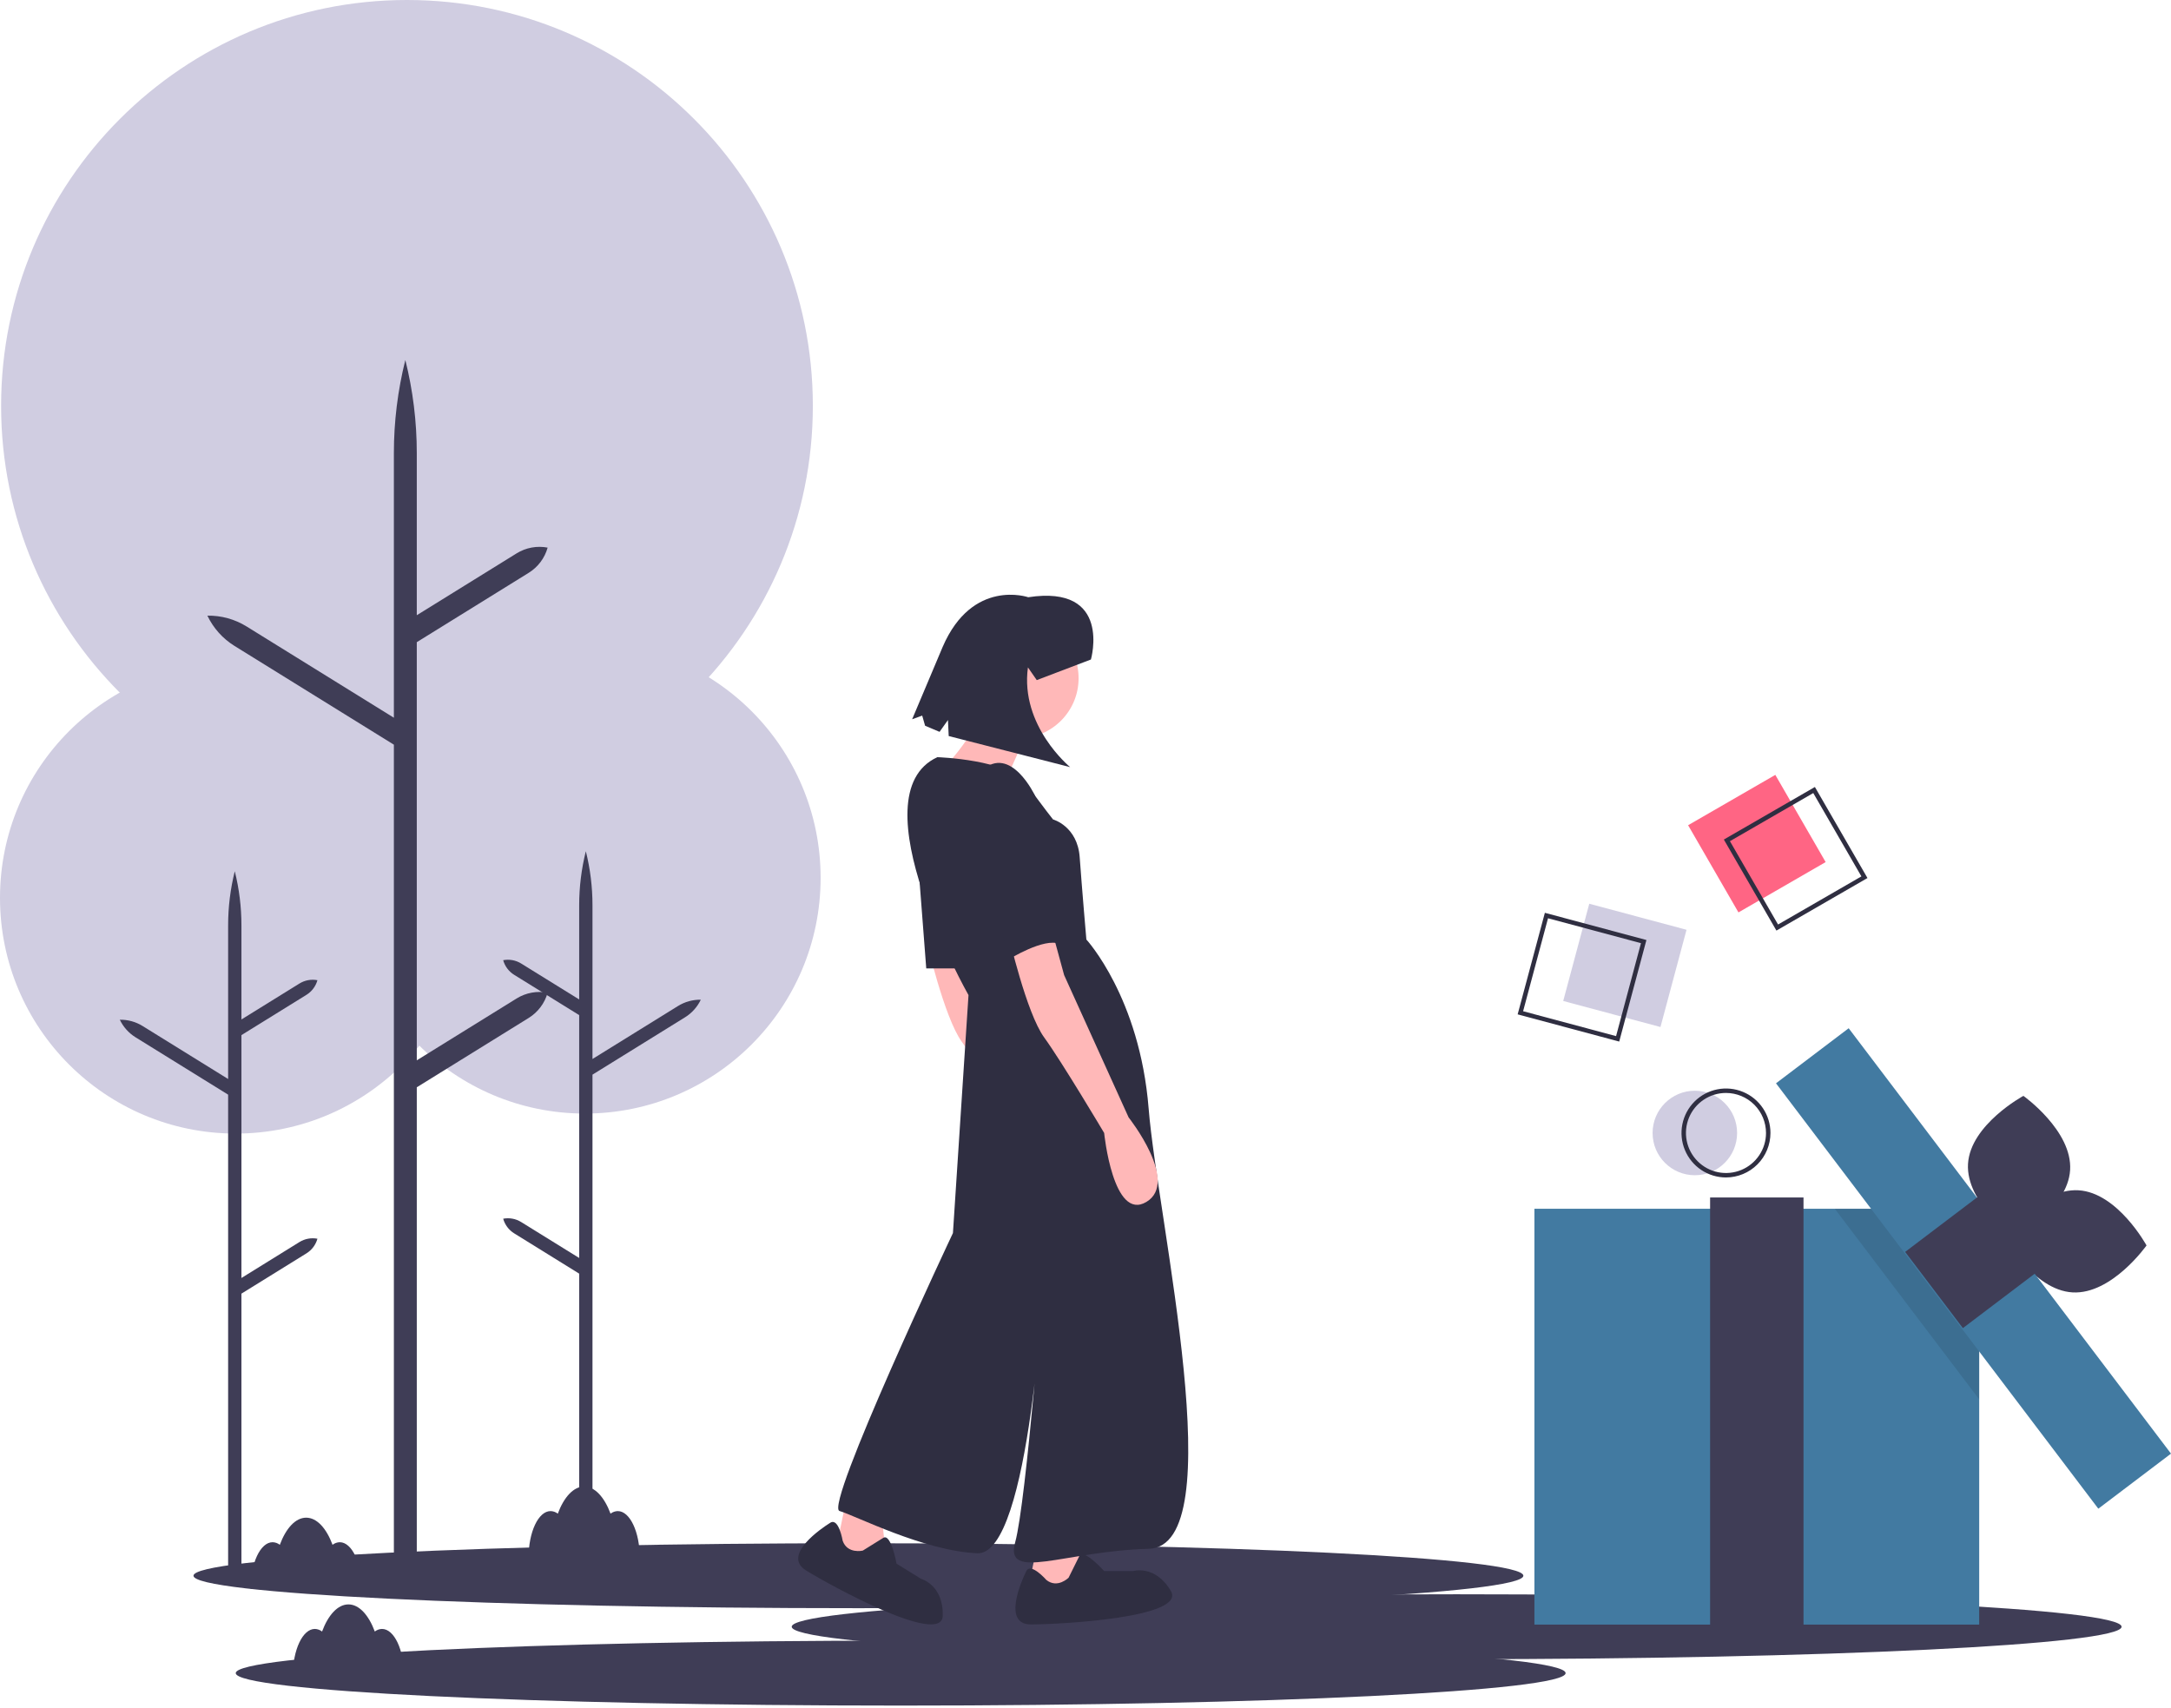 <svg width="300" height="236" viewBox="0 0 300 236" fill="none" xmlns="http://www.w3.org/2000/svg">
<g clip-path="url(#clip0)">
<path d="M240.229 126.092L252.278 119.136L245.322 107.086L233.272 114.043L240.229 126.092Z" fill="#FF6584"/>
<path d="M245.475 128.604L238.211 116.022L250.792 108.758L258.056 121.34L245.475 128.604ZM239.05 116.247L245.7 127.764L257.217 121.115L250.567 109.598L239.05 116.247Z" fill="#2F2E41"/>
<path d="M234.203 162.413C237.427 162.413 240.042 159.799 240.042 156.574C240.042 153.349 237.427 150.735 234.203 150.735C230.978 150.735 228.364 153.349 228.364 156.574C228.364 159.799 230.978 162.413 234.203 162.413Z" fill="#D0CDE1"/>
<path d="M238.505 162.72C237.289 162.72 236.101 162.36 235.09 161.684C234.08 161.009 233.292 160.049 232.827 158.926C232.361 157.803 232.24 156.567 232.477 155.375C232.714 154.183 233.299 153.087 234.159 152.228C235.019 151.368 236.114 150.783 237.306 150.546C238.498 150.309 239.734 150.43 240.857 150.896C241.98 151.361 242.94 152.148 243.615 153.159C244.291 154.17 244.651 155.358 244.651 156.574C244.649 158.203 244.001 159.766 242.849 160.918C241.697 162.07 240.134 162.718 238.505 162.72V162.72ZM238.505 151.042C237.411 151.042 236.341 151.367 235.432 151.975C234.522 152.582 233.813 153.446 233.394 154.457C232.976 155.468 232.866 156.58 233.08 157.653C233.293 158.726 233.82 159.712 234.594 160.485C235.367 161.259 236.353 161.786 237.426 161.999C238.499 162.213 239.611 162.103 240.622 161.684C241.633 161.266 242.496 160.557 243.104 159.647C243.712 158.737 244.037 157.668 244.037 156.574C244.035 155.107 243.451 153.701 242.414 152.664C241.377 151.627 239.971 151.044 238.505 151.042Z" fill="#2F2E41"/>
<path d="M80.822 153.89C98.813 153.89 113.397 139.306 113.397 121.315C113.397 103.325 98.813 88.74 80.822 88.74C62.832 88.74 48.248 103.325 48.248 121.315C48.248 139.306 62.832 153.89 80.822 153.89Z" fill="#D0CDE1"/>
<path d="M72.021 168.883L80.034 173.848V140.284L71.053 134.719C70.31 134.259 69.767 133.536 69.532 132.695V132.695C70.39 132.531 71.279 132.696 72.021 133.156L80.034 138.121V125.106C80.034 122.588 80.343 120.08 80.954 117.637C81.564 120.08 81.873 122.588 81.873 125.106V146.349L93.694 139.024C94.638 138.439 95.731 138.138 96.841 138.156C96.363 139.158 95.607 140.002 94.663 140.587L81.873 148.512V214.573H80.034V176.012L71.053 170.446C70.31 169.986 69.767 169.264 69.532 168.422C70.39 168.258 71.279 168.423 72.021 168.883V168.883Z" fill="#3F3D56"/>
<path d="M32.575 156.656C50.565 156.656 65.15 142.071 65.15 124.081C65.15 106.09 50.565 91.506 32.575 91.506C14.584 91.506 0 106.09 0 124.081C0 142.071 14.584 156.656 32.575 156.656Z" fill="#D0CDE1"/>
<path d="M41.376 171.649L33.363 176.614V143.05L42.344 137.485C43.087 137.025 43.63 136.302 43.865 135.461H43.865H43.865C43.007 135.297 42.118 135.461 41.376 135.922L33.363 140.887V127.872C33.363 125.354 33.054 122.846 32.443 120.403C31.833 122.846 31.524 125.354 31.524 127.872V149.115L19.703 141.79C18.759 141.205 17.667 140.903 16.556 140.922C17.034 141.924 17.79 142.768 18.734 143.353L31.524 151.278V217.339H33.363V178.777L42.344 173.212C43.087 172.752 43.63 172.029 43.865 171.188H43.865H43.865C43.007 171.024 42.118 171.189 41.376 171.649V171.649Z" fill="#3F3D56"/>
<path d="M118.621 222.246C169.368 222.246 210.507 220.237 210.507 217.759C210.507 215.281 169.368 213.272 118.621 213.272C67.874 213.272 26.736 215.281 26.736 217.759C26.736 220.237 67.874 222.246 118.621 222.246Z" fill="#3F3D56"/>
<path d="M201.287 229.296C252.034 229.296 293.173 227.288 293.173 224.81C293.173 222.332 252.034 220.323 201.287 220.323C150.54 220.323 109.402 222.332 109.402 224.81C109.402 227.288 150.54 229.296 201.287 229.296Z" fill="#3F3D56"/>
<path d="M124.46 235.706C175.207 235.706 216.345 233.697 216.345 231.219C216.345 228.741 175.207 226.732 124.46 226.732C73.713 226.732 32.575 228.741 32.575 231.219C32.575 233.697 73.713 235.706 124.46 235.706Z" fill="#3F3D56"/>
<path d="M143.821 211.121L141.977 220.033H149.659L148.737 211.121H143.821Z" fill="#FFB8B8"/>
<path d="M116.777 208.048L114.933 216.96H122.616L121.694 208.048H116.777Z" fill="#FFB8B8"/>
<path d="M127.994 129.838C127.994 129.838 130.453 140.594 132.911 143.974C135.37 147.355 141.208 157.188 141.208 157.188C141.208 157.188 142.438 169.481 147.047 166.715C151.657 163.949 144.589 155.037 144.589 155.037L135.677 135.369L133.833 128.609L127.994 129.838Z" fill="#FFB8B8"/>
<path d="M140.747 102.026C145.33 102.026 149.045 98.312 149.045 93.729C149.045 89.147 145.33 85.432 140.747 85.432C136.165 85.432 132.45 89.147 132.45 93.729C132.45 98.312 136.165 102.026 140.747 102.026Z" fill="#FFB8B8"/>
<path d="M142.745 99.414L138.75 108.326L130.453 106.175C130.453 106.175 136.906 99.107 135.984 96.034L142.745 99.414Z" fill="#FFB8B8"/>
<path d="M129.531 104.639C129.531 104.639 139.365 104.946 141.823 108.326C144.282 111.707 145.511 113.243 145.511 113.243C145.511 113.243 148.891 114.165 149.198 118.468C149.506 122.77 150.12 129.838 150.12 129.838C150.12 129.838 157.496 137.828 158.725 153.193C159.954 168.559 170.403 213.733 158.725 214.041C147.047 214.348 138.75 218.65 140.287 213.119C141.823 207.587 144.282 175.627 144.282 175.627C144.282 175.627 142.438 214.963 135.062 214.655C127.687 214.348 118.16 209.431 116.009 208.816C113.858 208.202 131.682 170.403 131.682 170.403L133.833 137.521C133.833 137.521 118.16 109.863 129.531 104.639Z" fill="#2F2E41"/>
<path d="M126.458 113.858L127.994 133.833H134.755L126.458 113.858Z" fill="#2F2E41"/>
<path d="M139.365 129.223C139.365 129.223 141.823 139.979 144.282 143.36C146.74 146.74 152.579 156.574 152.579 156.574C152.579 156.574 153.808 168.866 158.418 166.1C163.027 163.335 155.959 154.423 155.959 154.423L147.047 134.755L145.203 127.994L139.365 129.223Z" fill="#FFB8B8"/>
<path d="M144.589 218.343C144.589 218.343 142.438 215.884 141.823 217.114C141.208 218.343 138.443 224.489 142.438 224.489C146.433 224.489 163.949 223.567 161.798 219.879C159.647 216.192 156.574 217.114 156.574 217.114H152.579C152.579 217.114 149.704 213.904 149.144 215.048C148.584 216.192 147.662 218.036 147.662 218.036C147.662 218.036 146.125 219.572 144.589 218.343Z" fill="#2F2E41"/>
<path d="M116.446 212.935C116.446 212.935 115.91 209.713 114.741 210.435C113.572 211.157 107.986 214.928 111.383 217.03C114.781 219.132 130.162 227.563 130.273 223.296C130.384 219.028 127.285 218.195 127.285 218.195L123.888 216.093C123.888 216.093 123.131 211.851 122.053 212.529C120.976 213.207 119.222 214.29 119.222 214.29C119.222 214.29 117.106 214.789 116.446 212.935Z" fill="#2F2E41"/>
<path d="M135.677 106.482C135.677 106.482 133.526 110.785 135.677 118.468C137.828 126.15 139.365 132.604 139.365 132.604C139.365 132.604 144.282 129.531 146.433 130.453C148.584 131.375 143.03 109.972 143.03 109.972C143.03 109.972 139.672 102.795 135.677 106.482Z" fill="#2F2E41"/>
<path d="M150.749 91.141C150.749 91.141 153.724 80.755 142.088 82.536C142.088 82.536 134.377 79.872 130.263 89.398L126.044 99.399L127.435 98.895L127.834 100.295L129.834 101.139L130.993 99.507L131.097 101.719L147.877 106.014C147.877 106.014 140.933 100.338 142.045 92.231L143.264 93.988L150.749 91.141Z" fill="#2F2E41"/>
<path d="M273.496 167.047H212.034V224.514H273.496V167.047Z" fill="#427AA1"/>
<path d="M249.218 165.486H236.311V226.359H249.218V165.486Z" fill="#3F3D56"/>
<path d="M56.238 112.171C87.213 112.171 112.323 87.061 112.323 56.086C112.323 25.11 87.213 0 56.238 0C25.262 0 0.152 25.11 0.152 56.086C0.152 87.061 25.262 112.171 56.238 112.171Z" fill="#D0CDE1"/>
<path d="M71.391 137.985L57.594 146.534V88.746L73.058 79.163C74.337 78.371 75.271 77.127 75.676 75.679L75.676 75.679H75.676C74.199 75.397 72.669 75.68 71.391 76.472L57.594 85.021V62.612C57.594 58.278 57.063 53.959 56.011 49.753C54.96 53.959 54.428 58.278 54.428 62.612V99.188L34.075 86.575C32.45 85.568 30.569 85.049 28.658 85.081C29.481 86.806 30.782 88.259 32.407 89.266L54.428 102.912V216.653H57.594V150.259L73.058 140.676C74.337 139.884 75.271 138.641 75.676 137.192L75.676 137.192H75.676C74.199 136.91 72.669 137.193 71.391 137.985Z" fill="#3F3D56"/>
<path d="M52.79 225.114C52.428 225.122 52.078 225.247 51.793 225.471C50.943 223.189 49.627 221.723 48.149 221.723C46.67 221.723 45.354 223.189 44.504 225.471C44.219 225.247 43.869 225.122 43.507 225.114C41.828 225.114 40.466 227.999 40.466 231.557H55.831C55.831 227.999 54.47 225.114 52.79 225.114Z" fill="#3F3D56"/>
<path d="M85.365 208.827C85.003 208.835 84.653 208.96 84.368 209.183C83.518 206.902 82.202 205.436 80.723 205.436C79.245 205.436 77.929 206.902 77.079 209.183C76.794 208.96 76.444 208.835 76.082 208.827C74.402 208.827 73.041 211.711 73.041 215.27H88.406C88.406 211.711 87.045 208.827 85.365 208.827Z" fill="#3F3D56"/>
<path d="M46.952 213.129C46.589 213.137 46.239 213.262 45.954 213.486C45.104 211.204 43.788 209.738 42.31 209.738C40.831 209.738 39.516 211.204 38.666 213.486C38.38 213.262 38.03 213.137 37.668 213.129C35.989 213.129 34.627 216.014 34.627 219.572H49.992C49.992 216.014 48.631 213.129 46.952 213.129Z" fill="#3F3D56"/>
<path d="M286.06 161.691C285.73 167.113 278.407 171.077 278.407 171.077C278.407 171.077 271.62 166.253 271.95 160.832C272.281 155.411 279.604 151.446 279.604 151.446C279.604 151.446 286.391 156.27 286.06 161.691Z" fill="#3F3D56"/>
<path d="M286.392 178.605C280.97 178.292 276.983 170.982 276.983 170.982C276.983 170.982 281.786 164.179 287.208 164.493C292.63 164.806 296.618 172.117 296.618 172.117C296.618 172.117 291.814 178.919 286.392 178.605Z" fill="#3F3D56"/>
<path opacity="0.1" d="M273.496 173.322V193.383L253.542 167.047H268.741L273.496 173.322Z" fill="black"/>
<path d="M300 200.887L255.46 142.1L245.417 149.709L289.957 208.496L300 200.887Z" fill="#427AA1"/>
<path d="M281.775 175.561L273.795 165.028L263.263 173.009L271.243 183.541L281.775 175.561Z" fill="#3F3D56"/>
<path d="M216.013 138.331L229.452 141.932L233.053 128.493L219.614 124.892L216.013 138.331Z" fill="#D0CDE1"/>
<path d="M223.751 143.941L209.718 140.181L213.478 126.148L227.511 129.908L223.751 143.941ZM210.471 139.747L223.317 143.188L226.758 130.343L213.913 126.901L210.471 139.747Z" fill="#2F2E41"/>
</g>
<defs>
<clipPath id="clip0">
<rect width="300" height="235.706" fill="white"/>
</clipPath>
</defs>
</svg>
